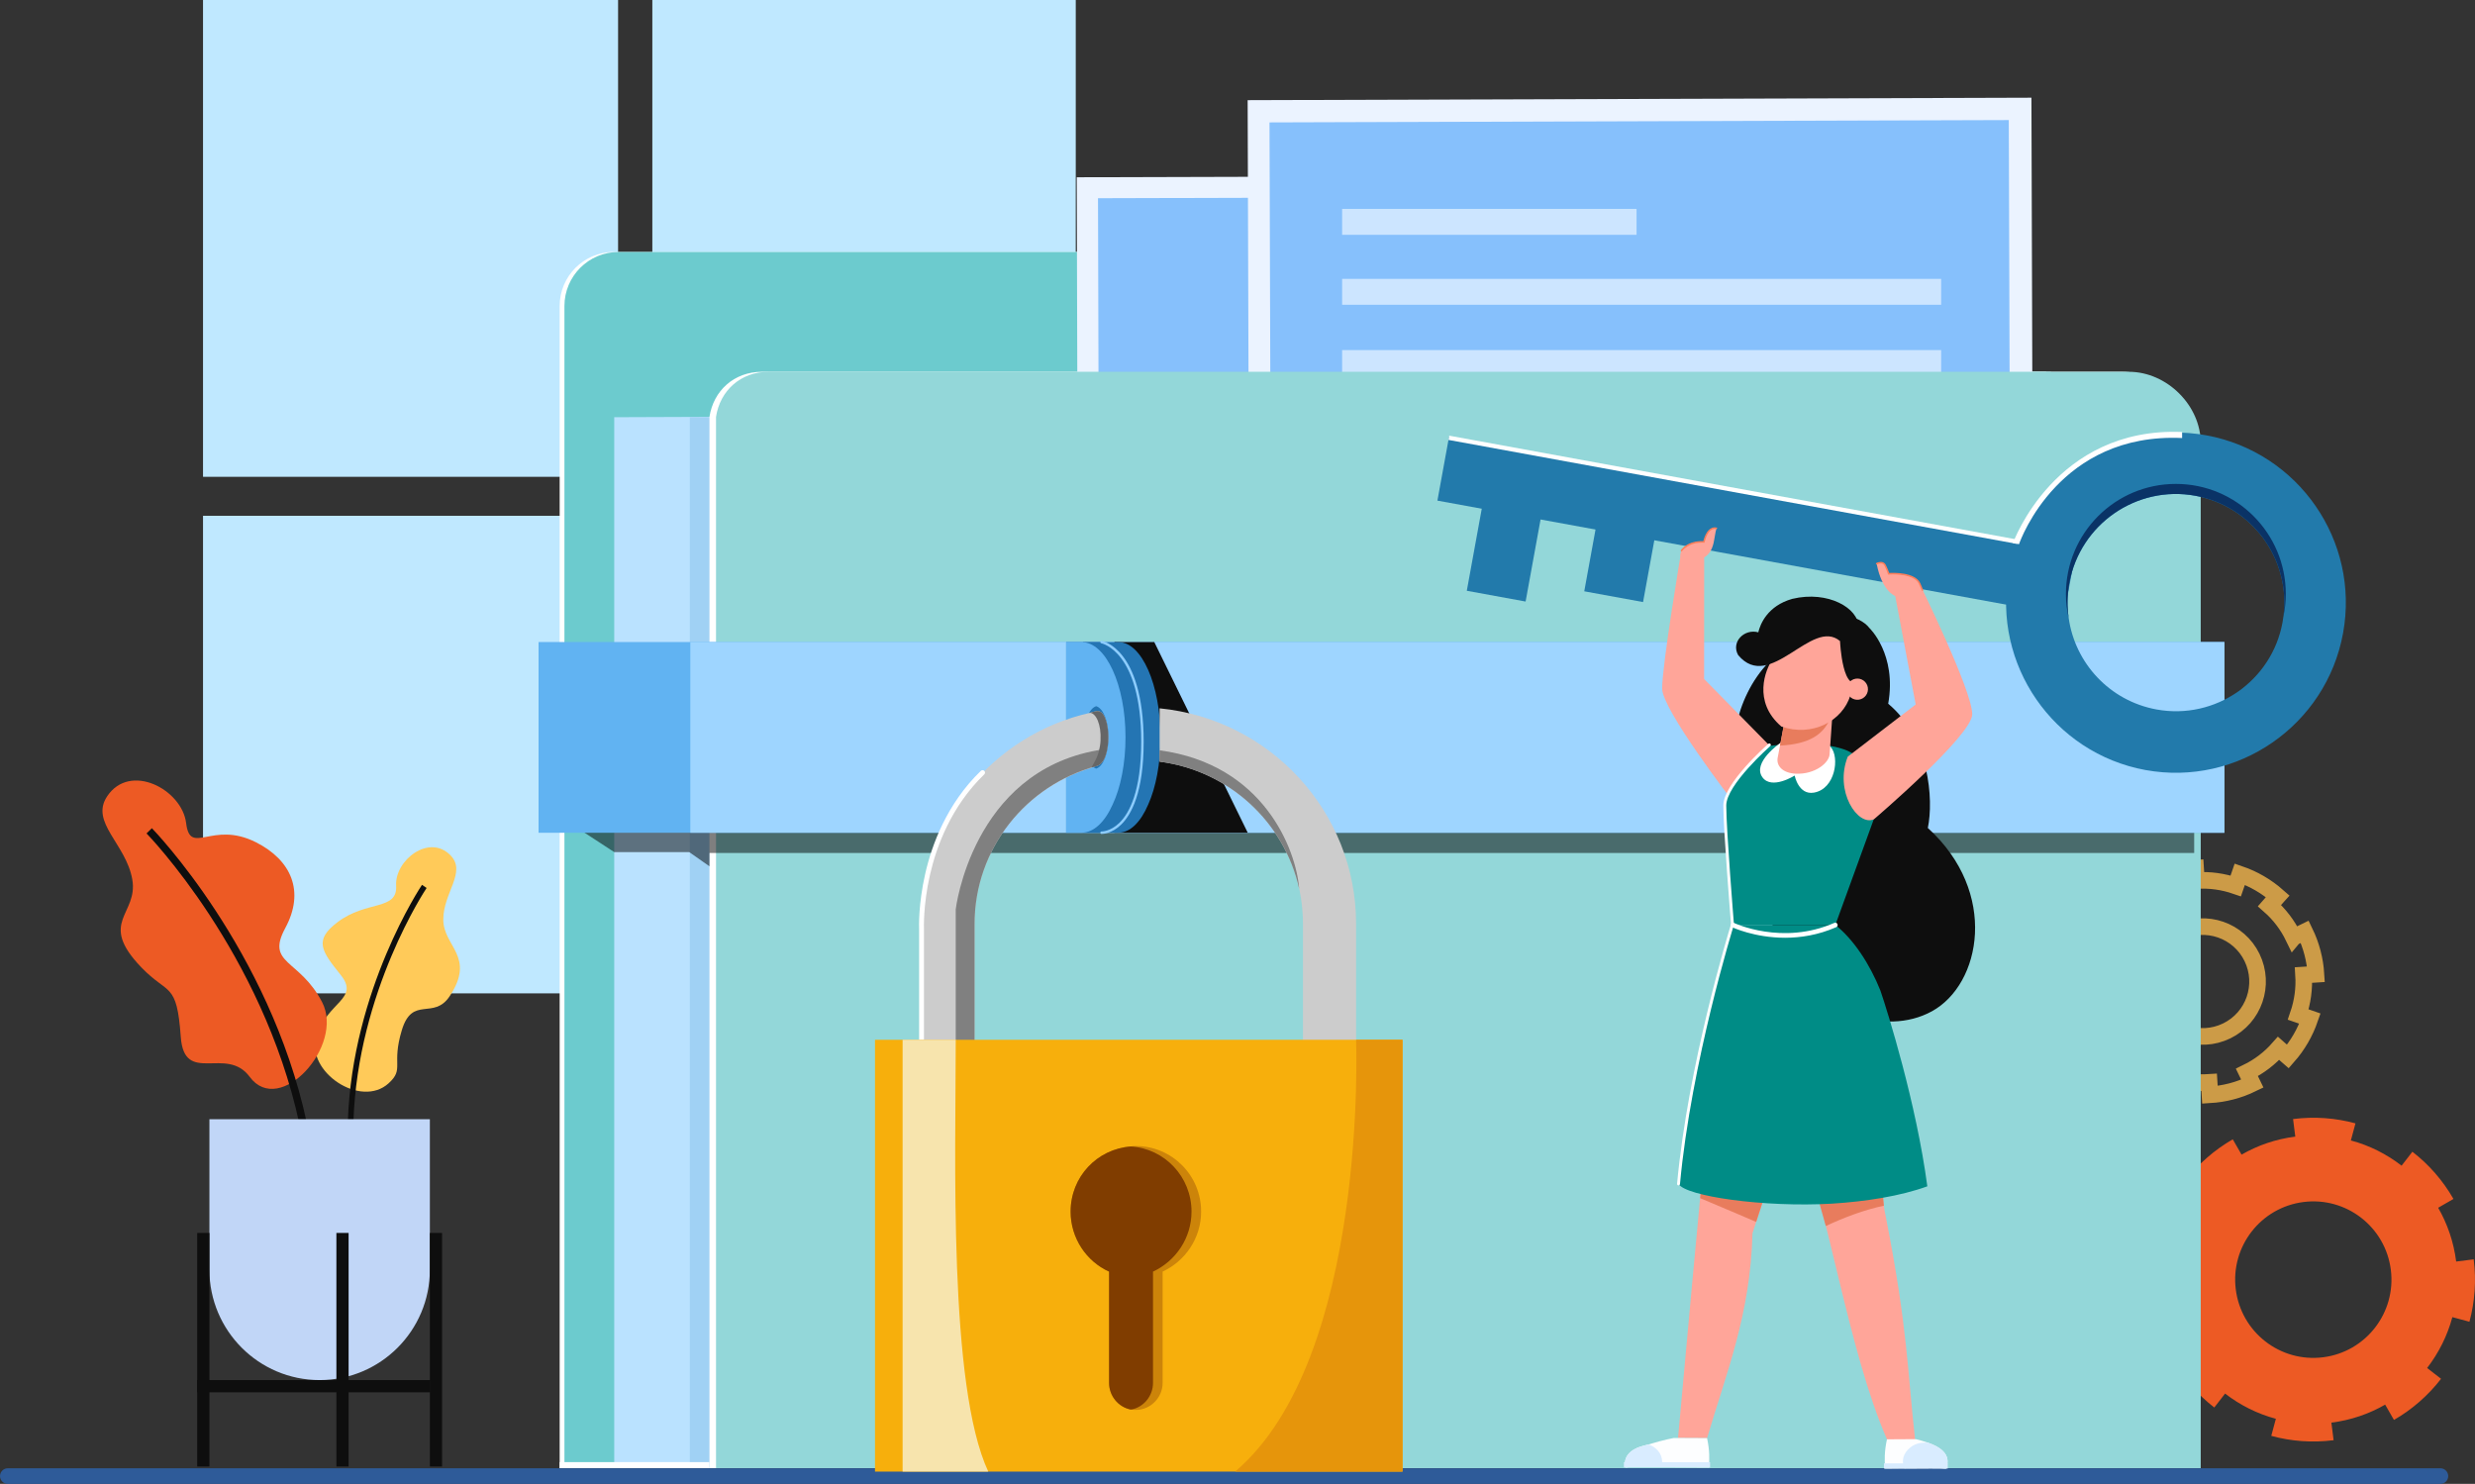 <svg width="447" height="268" viewBox="0 0 447 268" fill="none" xmlns="http://www.w3.org/2000/svg">
<rect x="0" y="0" width="447" height="268" fill="#333333" stroke="none"/>
<g clip-path="url(#clip0_7488_10393)">
<path d="M111.63 0H36.668V86.115H111.63V0Z" fill="#BFE8FF"/>
<path d="M111.63 93.156H36.668V179.409H111.63V93.156Z" fill="#BFE8FF"/>
<path d="M194.288 0H117.816V86.115H194.288V0Z" fill="#BFE8FF"/>
<path d="M194.288 93.156H117.816V179.409H194.288V93.156Z" fill="#BFE8FF"/>
<path d="M440.758 268H1.406C0.629 268 0 267.37 0 266.592C0 265.814 0.629 265.183 1.406 265.183H440.758C441.535 265.183 442.164 265.814 442.164 266.592C442.164 267.37 441.535 268 440.758 268Z" fill="#2E5B99"/>
<path d="M443.599 227.842C443.155 224.319 442.02 221.032 440.349 218.131L441.269 217.599L443.088 216.551L443.11 216.537C441.204 213.212 438.68 210.32 435.693 208.012L433.742 210.53C431.04 208.442 427.938 206.868 424.581 205.975L425.411 202.89C421.849 201.913 418.03 201.615 414.143 202.107L414.543 205.28C411.013 205.726 407.742 206.861 404.844 208.534L403.251 205.769C399.931 207.678 397.044 210.218 394.737 213.196L397.252 215.15C395.167 217.855 393.595 220.961 392.702 224.323L389.621 223.492C388.645 227.058 388.347 230.883 388.839 234.776L392.007 234.375C392.453 237.908 393.586 241.185 395.257 244.086L393.303 245.212L392.508 245.68H392.495C394.402 249.006 396.938 251.897 399.913 254.207L401.864 251.689C404.566 253.776 407.68 255.349 411.036 256.243L410.205 259.328C413.767 260.306 417.574 260.606 421.463 260.113L421.063 256.94C424.592 256.494 427.875 255.357 430.774 253.685L432.009 255.836L432.367 256.45C435.687 254.54 438.562 252.003 440.869 249.024L438.354 247.07C440.439 244.365 442.009 241.247 442.913 237.885L445.994 238.716C446.958 235.151 447.257 231.34 446.766 227.445L443.597 227.845L443.599 227.842ZM419.574 245.133C411.832 246.112 404.774 240.631 403.796 232.878C402.819 225.138 408.293 218.071 416.035 217.091C423.765 216.114 430.823 221.595 431.8 229.335C432.778 237.087 427.304 244.155 419.574 245.133Z" fill="#ED5A24"/>
<path d="M414.234 169.278C413.147 167.038 411.652 165.109 409.89 163.558L410.382 162.997L411.354 161.891L411.367 161.876C409.351 160.098 407.024 158.746 404.52 157.885L403.79 159.997C401.524 159.219 399.11 158.873 396.679 159.037L396.537 156.799C393.949 156.953 391.345 157.616 388.872 158.82L389.852 160.839C387.607 161.931 385.689 163.424 384.138 165.189L382.457 163.71C380.681 165.729 379.334 168.067 378.471 170.566L380.582 171.297C379.805 173.566 379.459 175.984 379.621 178.417L377.387 178.56C377.54 181.151 378.203 183.759 379.405 186.235L381.421 185.254C382.512 187.502 384.003 189.422 385.765 190.975L384.72 192.164L384.297 192.653L384.29 192.657C386.306 194.436 388.641 195.784 391.137 196.649L391.866 194.534C394.133 195.313 396.554 195.655 398.986 195.491L399.129 197.729C401.716 197.575 404.312 196.915 406.786 195.712L405.807 193.693C408.052 192.6 409.978 191.104 411.527 189.339L412.831 190.49L413.207 190.816C414.983 188.797 416.323 186.464 417.186 183.964L415.077 183.233C415.854 180.964 416.196 178.539 416.041 176.1L418.275 175.957C418.115 173.37 417.456 170.771 416.254 168.293L414.238 169.274L414.234 169.278ZM402.16 186.187C397.236 188.586 391.313 186.535 388.92 181.604C386.53 176.681 388.576 170.751 393.5 168.353C398.417 165.96 404.339 168.009 406.73 172.932C409.125 177.863 407.077 183.794 402.16 186.187Z" stroke="#CC9B47" stroke-width="3" stroke-miterlimit="10"/>
<path d="M81.382 154.496C84.315 157.525 80.027 161.257 80.061 166.119C80.096 170.981 85.956 172.754 81.224 179.907C78.311 184.311 74.486 179.727 72.571 186.058C70.653 192.39 73.083 193.004 70.195 195.644C65.158 200.247 55.194 193.548 57.136 187.218C59.078 180.89 65.035 180.447 61.528 176.079C58.02 171.713 56.67 169.804 60.948 166.56C66.242 162.544 71.813 164.515 71.543 159.958C71.273 155.402 77.503 150.489 81.381 154.495L81.382 154.496Z" fill="#FFCA59"/>
<path d="M63.831 202.606L62.823 202.575C63.595 178.689 76.088 159.995 76.215 159.81L77.049 160.376C76.924 160.56 64.592 179.023 63.829 202.606H63.831Z" fill="#0E0E0E"/>
<path d="M19.346 143.83C16.215 148.528 22.763 152.403 23.889 158.813C25.015 165.222 17.569 166.442 25.523 174.713C30.422 179.808 31.93 177.231 32.648 187.264C33.279 196.096 40.889 188.785 45.095 194.482C50.523 201.83 62.257 188.852 58.174 180.99C54.09 173.128 47.964 174.203 51.526 167.607C55.09 161.01 52.636 155.354 46.221 152.118C38.282 148.11 34.359 154.708 33.614 148.645C32.868 142.581 23.483 137.619 19.344 143.83H19.346Z" fill="#ED5A24"/>
<path d="M54.06 202.926C47.364 172.045 26.677 150.738 26.469 150.526L27.431 149.578C27.643 149.793 48.599 171.381 55.379 202.64L54.06 202.928V202.926Z" fill="#0E0E0E"/>
<path d="M37.824 202.142H77.637V229.317C77.637 240.319 68.718 249.252 57.73 249.252C46.743 249.252 37.822 240.32 37.822 229.317V202.142H37.824Z" fill="#C1D6F7"/>
<path d="M37.824 222.678H35.617V264.857H37.824V222.678Z" fill="#0E0E0E"/>
<path d="M79.844 222.678H77.637V264.857H79.844V222.678Z" fill="#0E0E0E"/>
<path d="M62.96 222.678H60.754V264.857H62.96V222.678Z" fill="#0E0E0E"/>
<path d="M77.74 249.25H35.617V251.459H77.74V249.25Z" fill="#0E0E0E"/>
<path d="M224.363 67.146V55.273C224.363 49.882 219.999 45.511 214.615 45.511H110.828C105.444 45.511 101.078 49.882 101.078 55.273V265.161H369.544V67.146H224.363Z" fill="white"/>
<path d="M225.224 67.146V55.273C225.224 49.882 220.861 45.511 215.477 45.511H111.69C106.306 45.511 101.94 49.882 101.94 55.273V265.161H370.406V67.146H225.224Z" fill="#6CCBCE"/>
<path d="M110.932 75.35V265.161H359.627V74.418L110.932 75.35Z" fill="#BAE2FF"/>
<path d="M124.587 75.35V265.161H373.28V74.418L124.587 75.35Z" fill="#A0D1F4"/>
<path d="M383.306 67.148H137.614C132.57 67.148 128.857 70.564 128.132 75.29V265.161H396.281V80.108C396.341 73.289 390.196 67.148 383.305 67.148H383.306Z" fill="white"/>
<path d="M347.16 31.588L194.468 32.015L194.792 148.213L347.484 147.786L347.16 31.588Z" fill="#EBF3FF"/>
<path d="M343.187 35.391L198.306 35.797L198.604 142.618L343.485 142.213L343.187 35.391Z" fill="#86C0FC"/>
<path d="M210.817 134.008L303.923 133.747L253.015 84.843L210.817 134.008Z" fill="#E3EEFF"/>
<path d="M253.153 133.888L331.384 133.669L288.934 93.252L253.153 133.888Z" fill="#E3EEFF"/>
<path d="M289.719 81.6C293.93 77.383 293.93 70.547 289.719 66.331C285.509 62.115 278.682 62.115 274.471 66.331C270.261 70.547 270.261 77.383 274.471 81.6C278.682 85.816 285.509 85.816 289.719 81.6Z" fill="#E3EEFF"/>
<path d="M366.89 17.645L225.332 18.09L225.719 141.361L367.276 140.915L366.89 17.645Z" fill="#EBF3FF"/>
<path d="M362.8 21.686L229.28 22.107L229.636 135.43L363.155 135.01L362.8 21.686Z" fill="#86C0FC"/>
<path d="M295.573 37.732H242.397V42.41H295.573V37.732Z" fill="#CCE5FF"/>
<path d="M350.585 50.365H242.397V55.044H350.585V50.365Z" fill="#CCE5FF"/>
<path d="M350.585 63.227H242.397V67.905H350.585V63.227Z" fill="#CCE5FF"/>
<path d="M384.489 67.148H138.798C133.754 67.148 130.041 70.564 129.317 75.29V265.161H397.465V80.108C397.525 73.289 391.38 67.148 384.489 67.148Z" fill="#93D7D9"/>
<path d="M128.132 264.068H101.077V265.161H128.132V264.068Z" fill="white"/>
<g style="mix-blend-mode:darken" opacity="0.5">
<path d="M101.077 147.457L110.932 153.896H124.484L128.132 156.461V154.057H396.283V147.457H101.077Z" fill="black"/>
</g>
<path d="M401.746 115.955H97.268V150.404H401.746V115.955Z" fill="#61B3F2"/>
<path d="M401.744 115.955H124.676V150.404H401.744V115.955Z" fill="#9ED5FF"/>
<path d="M201.274 115.955V150.39H225.348L208.468 115.955H201.274Z" fill="#0E0E0E"/>
<path d="M202.009 115.965H195.615V150.39H202.009C204.104 150.39 206.001 148.498 207.365 145.322C208.762 142.219 209.594 137.906 209.594 133.14C209.594 123.683 206.202 115.965 202.009 115.965ZM201.41 133.14C201.41 130.265 202.342 127.92 203.539 127.54C204.735 127.92 205.668 130.265 205.668 133.14C205.668 136.014 204.735 138.436 203.539 138.813C202.34 138.434 201.41 136.09 201.41 133.14Z" fill="#2475B3"/>
<path d="M198.401 115.965H195.617V150.39H198.401C200.596 150.39 202.578 148.498 204.006 145.322C205.467 142.219 206.337 137.906 206.337 133.14C206.337 123.683 202.786 115.965 198.401 115.965ZM200.211 138.815C198.958 138.436 197.984 136.092 197.984 133.141C197.984 130.191 198.958 127.921 200.211 127.542C201.464 127.921 203.274 130.267 203.274 133.141C203.274 136.016 201.464 138.437 200.211 138.815Z" fill="#5D97C2"/>
<path d="M198.946 115.965H192.552V150.39H198.946C201.041 150.39 202.938 148.498 204.302 145.322C205.699 142.219 206.531 137.906 206.531 133.14C206.531 123.683 203.139 115.965 198.946 115.965ZM198.347 133.14C198.347 130.265 199.279 127.92 200.476 127.54C201.672 127.92 202.605 130.265 202.605 133.14C202.605 136.014 201.672 138.436 200.476 138.813C199.277 138.434 198.347 136.09 198.347 133.14Z" fill="#2475B3"/>
<path d="M195.338 115.965H192.554V150.39H195.338C197.533 150.39 199.515 148.498 200.943 145.322C202.404 142.219 203.274 137.906 203.274 133.14C203.274 123.683 199.723 115.965 195.338 115.965ZM197.984 138.815C196.731 138.436 195.756 136.092 195.756 133.141C195.756 130.191 196.731 127.921 197.984 127.542C199.237 127.921 200.211 130.267 200.211 133.141C200.211 136.016 199.237 138.437 197.984 138.815Z" fill="#61B3F2"/>
<path d="M198.978 150.616C198.956 150.616 198.942 150.616 198.939 150.616C198.815 150.61 198.719 150.506 198.724 150.383C198.729 150.259 198.835 150.162 198.956 150.168C198.971 150.168 200.527 150.203 202.162 148.62C203.962 146.878 206.106 142.923 206.106 133.966C206.106 117.619 198.983 116.198 198.911 116.186C198.789 116.165 198.708 116.048 198.727 115.927C198.749 115.805 198.865 115.724 198.986 115.743C199.066 115.757 200.939 116.105 202.816 118.556C204.52 120.781 206.554 125.262 206.554 133.964C206.554 143.1 204.325 147.159 202.457 148.957C200.81 150.54 199.251 150.612 198.979 150.612L198.978 150.616Z" fill="#8DCDFF"/>
<path d="M197.987 138.353C197.684 138.429 197.46 138.504 197.157 138.58C197.208 138.631 197.208 138.656 197.157 138.656C184.992 142.288 176.002 153.485 176.002 166.876V195.634H166.33V166.876C166.33 148.265 179.401 132.679 196.856 128.744C197.235 128.592 197.612 128.516 197.989 128.442C200.786 127.837 201.013 137.899 197.989 138.351L197.987 138.353Z" fill="#CCCCCC"/>
<path d="M209.434 127.928V137.559C221.901 139.166 231.966 148.428 234.643 160.53C234.72 160.832 234.794 161.058 234.794 161.285C234.946 161.966 235.021 162.57 235.097 163.253C235.249 164.464 235.325 165.674 235.325 166.885V195.643H244.921V166.885C244.921 146.546 229.311 129.882 209.435 127.928H209.434Z" fill="#CCCCCC"/>
<path d="M198.209 135.511C175.531 139.494 172.611 164.218 172.611 164.218V195.643H176.012V166.885C176.012 153.21 185.376 141.78 197.978 138.374C198.942 138.062 199.542 135.238 199.542 135.238C199.542 135.238 198.946 135.372 198.209 135.513V135.511Z" fill="#808080"/>
<path d="M209.434 135.511V137.559C221.901 139.166 231.966 148.428 234.643 160.53C234.1 153.466 228.25 138.028 209.434 135.513V135.511Z" fill="#808080"/>
<path d="M197.987 138.353C197.684 138.429 197.46 138.504 197.157 138.58C197.384 137.975 198.613 136.6 198.764 133.726C198.916 130.773 197.915 128.779 196.854 128.744C197.233 128.592 197.61 128.516 197.987 128.442C200.784 127.837 201.011 137.899 197.987 138.351V138.353Z" fill="#666666"/>
<path d="M166.436 197.422C166.192 197.422 165.995 197.224 165.995 196.98V167.764C165.983 167.476 165.835 163.361 167.097 157.821C168.279 152.626 170.984 145.18 177.153 139.217C177.327 139.048 177.607 139.053 177.776 139.228C177.946 139.403 177.94 139.683 177.766 139.853C171.762 145.659 169.121 152.921 167.962 157.992C166.704 163.505 166.873 167.695 166.874 167.737V167.757V196.984C166.874 197.227 166.677 197.425 166.434 197.425L166.436 197.422Z" fill="white"/>
<path d="M253.308 187.793H158.029V265.782H253.308V187.793Z" fill="#F7AF0C"/>
<path d="M193.356 218.821C193.356 223.631 196.228 227.833 200.306 229.665V249.751C200.306 252.119 201.97 254.105 204.163 254.563H204.388C204.615 254.639 204.917 254.639 205.144 254.639C207.789 254.639 209.978 252.425 209.978 249.751V229.665C214.058 227.755 216.931 223.631 216.931 218.821C216.931 212.251 211.64 206.981 205.144 206.981C204.841 206.981 204.54 206.981 204.237 207.057C198.118 207.516 193.357 212.556 193.357 218.819L193.356 218.821Z" fill="#CC840A"/>
<path d="M193.356 218.821C193.356 223.631 196.228 227.833 200.306 229.665V249.751C200.306 252.119 201.97 254.105 204.163 254.563H204.388C206.579 254.105 208.242 252.119 208.242 249.751V229.665C212.322 227.755 215.195 223.631 215.195 218.821C215.195 212.558 210.359 207.438 204.238 207.059C198.119 207.518 193.359 212.558 193.359 218.821H193.356Z" fill="#803D00"/>
<path d="M223.073 265.782H253.306V187.793H244.919C244.919 187.793 247.146 245.337 223.073 265.782Z" fill="#E6950B"/>
<path d="M178.487 265.782C171.266 250.31 172.613 208.716 172.613 187.793H163.017V265.782H178.487Z" fill="#F7E4AD"/>
<path d="M337.647 113.445C337.647 113.445 342.605 118.161 341.022 127.097C348.447 133.314 349.256 144.399 348.177 149.536C360.984 161.16 357.83 177.77 348.898 182.653C340.381 187.308 327.919 182.903 322.799 172.018C314.648 158.379 306.691 132.908 319.514 119.527C316.818 110.108 333.959 108.578 337.647 113.444V113.445Z" fill="#0E0E0E"/>
<path d="M320.427 135.511L307.773 122.636L307.784 100.356L303.604 99.806C303.604 99.806 300.183 120.068 300.194 124.376C300.204 128.198 313.017 144.815 313.017 144.815L320.425 135.513L320.427 135.511Z" fill="#FFA599"/>
<path d="M338.458 147.854L331.474 167.056H312.944C312.944 167.056 311.733 155.185 311.48 148.869C311.423 147.346 311.423 146.133 311.508 145.486C312.126 140.917 319.646 134.714 319.646 134.714C319.646 134.714 319.703 134.714 319.816 134.686C321.308 134.516 331.474 133.389 335.19 136.517C339.161 139.902 338.458 147.852 338.458 147.852V147.854Z" fill="#008C86"/>
<path d="M337.305 190.608H320.815C321.226 193.97 322.974 197.621 323.725 200.625C330.439 219.047 333.714 243.707 340.802 259.955C340.802 259.955 343.851 261.538 345.876 259.955C344.492 247.729 344.589 240.146 340.613 219.894C339.226 214.003 339.785 199.924 337.305 190.61V190.608Z" fill="#FFA599"/>
<path d="M309.568 190.608C307.43 211.035 303.498 255.158 303.064 259.711L308.306 259.738C311.742 248.046 316.127 237.557 316.513 222.724C319.187 214.564 323.638 200.838 326.974 190.606H309.566L309.568 190.608Z" fill="#FFA599"/>
<path d="M337.755 194.683L325.304 195.71L322.281 195.96L308.915 197.07C308.336 202.74 307.689 209.473 307.056 216.396C311.078 218.065 316.693 220.478 317.176 220.693L323.723 200.625C325.639 206.877 327.982 215.051 329.752 221.432C333.118 219.851 336.72 218.507 340.24 217.755C339.586 210.364 338.775 201.867 337.755 194.683Z" fill="#E87C5D"/>
<path d="M333.719 136.655L345.985 127.237L342.069 106.498L346.538 105.119C346.538 105.119 356.207 124.699 356.196 129.007C356.187 132.829 338.458 147.956 338.458 147.956C335.555 149.331 331.225 142.909 333.719 136.655Z" fill="#FFA599"/>
<path d="M321.578 134.154C321.578 134.154 316.365 137.724 318.312 140.394C319.988 142.694 324.125 140.073 324.125 140.073C324.125 140.073 324.819 143.629 327.6 143.155C331.465 142.495 332.274 136.794 330.656 134.934C329.038 133.074 323.466 133.194 321.58 134.154H321.578Z" fill="white"/>
<path d="M330.446 136.133C330.446 137.684 327.87 139.913 324.274 139.733C321.992 139.618 320.709 138.323 321.083 136.717L321.478 134.659L322.576 128.793L330.947 129.019L330.444 136.134L330.446 136.133Z" fill="#FFA599"/>
<path d="M330.376 130.118C329.221 132.536 326.937 134.391 321.478 134.659L322.576 128.793L330.348 129.019L330.376 130.118Z" fill="#E87C5D"/>
<path d="M334.205 125.544C332.767 130.284 327.24 133.134 321.731 131.218C316.457 126.714 318.901 120.854 320.052 119.214C318.674 111.414 327.302 107.696 332.827 110.886C337.566 113.624 337.247 119.932 334.205 125.543V125.544Z" fill="#FFA599"/>
<path d="M348.089 214.259C343.19 216.036 337.023 216.994 330.855 217.389C318.549 218.094 304.421 216.054 303.154 213.826C305.671 190.788 312.972 167.058 312.972 167.058H331.474C334.741 169.624 337.698 174.108 339.612 178.901C340.908 182.679 346.089 199.23 348.087 214.261L348.089 214.259Z" fill="#008C86"/>
<path d="M293.594 265.025C293.594 264.959 296.708 264.956 300.038 264.972C303.872 264.984 308.642 265.025 308.642 265.025C308.737 263.542 308.794 262.009 308.306 259.739L302.301 259.709C302.301 259.709 300.636 259.99 297.719 260.881C297.527 260.939 297.321 260.982 297.111 261.033C292.448 262.115 293.594 265.162 293.594 265.025Z" fill="#FDFEFF"/>
<path d="M293.594 265.025C293.594 264.959 296.708 264.956 300.038 264.972C300.142 264.668 300.195 264.345 300.195 264.012C300.195 262.565 299.159 261.333 297.719 260.881C297.525 260.934 297.321 260.982 297.111 261.033C292.448 262.115 293.594 265.162 293.594 265.025Z" fill="#D9ECFF"/>
<path d="M293.287 265.03H308.85V264.082H293.287V265.03Z" fill="#D9ECFF"/>
<path d="M340.456 265.238C340.546 265.242 342.071 265.221 343.962 265.203C347.041 265.173 351.087 265.15 351.468 265.238C352.539 262.642 350.315 261.312 348.267 260.578C347.395 260.269 346.551 260.066 346.011 259.923L340.795 259.953C340.305 262.221 340.361 263.756 340.456 265.238Z" fill="#FDFEFF"/>
<path d="M351.776 264.294H340.252V265.242H351.776V264.294Z" fill="#D9ECFF"/>
<path d="M343.964 265.203C347.042 265.173 351.089 265.15 351.469 265.238C352.541 262.642 350.317 261.312 348.269 260.578C347.081 260.452 345.696 260.648 344.605 261.788C343.452 262.995 343.551 264.238 343.964 265.205V265.203Z" fill="#D9ECFF"/>
<path d="M322.396 169.366C316.85 169.366 312.853 167.472 312.794 167.444C312.585 167.342 312.497 167.089 312.599 166.879C312.701 166.669 312.953 166.581 313.163 166.684C313.249 166.726 321.895 170.808 331.297 166.677C331.511 166.583 331.761 166.68 331.854 166.894C331.948 167.107 331.851 167.358 331.638 167.451C328.368 168.888 325.186 169.366 322.398 169.366H322.396Z" fill="white"/>
<path d="M313.919 118.311C319.678 125.204 327.237 111.462 332.318 115.78C332.318 115.78 332.767 126.084 336.227 122.62C337.305 121.33 338.518 115.24 335.643 113.216C335.712 109.886 330.178 106.596 323.698 108.158C319.215 109.42 317.904 112.729 317.56 114.201C314.999 113.505 312.599 115.969 313.919 118.311Z" fill="#0E0E0E"/>
<path d="M374.879 99.605L261.704 78.908L259.605 90.415L372.78 111.112L374.879 99.605Z" fill="#227AAB"/>
<path d="M374.919 99.383L261.744 78.686L261.605 79.452L374.78 100.149L374.919 99.383Z" fill="white"/>
<path d="M398.493 78.626C381.854 75.571 365.856 86.65 362.805 103.337C359.782 119.998 370.847 136.018 387.483 139.073C404.122 142.099 420.12 131.02 423.171 114.361C426.222 97.701 415.129 81.68 398.493 78.626ZM412.384 111.418C412.357 111.723 412.301 112.057 412.246 112.362C410.332 122.996 400.1 130.078 389.48 128.133C380.994 126.578 374.756 119.747 373.619 111.612C373.314 109.584 373.342 107.447 373.73 105.31C375.672 94.676 385.876 87.594 396.496 89.539C406.785 91.427 413.716 101.034 412.414 111.28C412.414 111.337 412.414 111.363 412.385 111.419L412.384 111.418Z" fill="#227AAB"/>
<path d="M279.603 86.324L268.983 84.382L264.913 106.698L275.533 108.641L279.603 86.324Z" fill="#227AAB"/>
<path d="M299.831 91.823L289.21 89.881L286.126 106.793L296.746 108.736L299.831 91.823Z" fill="#227AAB"/>
<path d="M412.412 111.278C413.714 101.032 406.783 91.425 396.494 89.537C385.874 87.592 375.67 94.674 373.728 105.308C373.34 107.445 373.312 109.584 373.617 111.61C373.284 110.221 373.118 108.778 373.118 107.279C373.118 96.312 381.992 87.398 392.973 87.398C403.954 87.398 412.828 96.312 412.828 107.279C412.828 108.64 412.689 110.001 412.412 111.278Z" fill="#0A3366"/>
<path d="M394.104 78.017C371.178 77.083 363.628 97.875 363.545 98.108L364.645 98.283C364.966 97.367 371.994 78.087 394.104 79.111V78.015V78.017Z" fill="white"/>
<path d="M307.488 100.792C307.488 100.792 309.125 100.397 309.576 97.586C310.027 94.775 310.094 95.427 310.094 95.427C310.094 95.427 308.551 94.63 307.733 97.875C305.31 97.713 303.368 98.867 303.5 100.434C303.581 101.396 307.19 101.228 307.488 100.792Z" fill="#FFA599"/>
<path d="M303.734 99.599L303.5 99.451C303.547 99.375 304.666 97.637 307.627 97.731C308.096 95.89 308.981 95.023 310.128 95.292L310.065 95.562C308.789 95.263 308.167 96.673 307.869 97.907L307.842 98.018L307.728 98.013C304.862 97.875 303.747 99.582 303.736 99.598L303.734 99.599Z" fill="#FF7E59"/>
<path d="M342.305 107.65C342.305 107.65 339.891 106.844 338.936 101.809C340.488 100.704 341.098 103.625 341.098 103.625C341.098 103.625 343.72 103.471 345.516 104.288C346.466 104.721 346.693 105.245 347.226 106.589C348.595 109.485 342.303 107.648 342.303 107.648L342.305 107.65Z" fill="#FFA599"/>
<path d="M347.203 106.724C347.148 106.724 347.095 106.69 347.074 106.635C347.074 106.63 346.896 106.18 346.545 105.402C345.541 103.431 341.154 103.761 341.11 103.764L340.997 103.773L340.966 103.663C340.966 103.663 340.784 103.033 340.352 102.172C340.256 101.978 340.12 101.855 339.938 101.796C339.519 101.662 339.004 101.931 338.999 101.932C338.932 101.968 338.847 101.943 338.812 101.874C338.777 101.807 338.802 101.722 338.869 101.687C338.893 101.673 339.489 101.361 340.021 101.532C340.275 101.613 340.469 101.786 340.599 102.049C340.941 102.733 341.126 103.263 341.197 103.482C341.921 103.438 345.784 103.303 346.794 105.283C347.15 106.076 347.33 106.533 347.331 106.536C347.36 106.607 347.324 106.688 347.252 106.716C347.236 106.724 347.219 106.725 347.201 106.725L347.203 106.724Z" fill="#FF7E59"/>
<path d="M335.76 126.358C336.802 126.188 337.51 125.205 337.341 124.161C337.172 123.117 336.189 122.408 335.147 122.578C334.105 122.747 333.397 123.731 333.566 124.775C333.735 125.818 334.717 126.527 335.76 126.358Z" fill="#FFA599"/>
<path d="M303.154 214.091C303.154 214.091 303.138 214.091 303.13 214.091C302.985 214.077 302.878 213.948 302.89 213.804C304.871 192.242 312.241 168.201 312.631 166.945C312.546 165.909 311.254 149.868 311.244 145.489C311.235 141.529 319.051 134.627 319.382 134.334C319.491 134.237 319.659 134.25 319.756 134.359C319.853 134.469 319.84 134.636 319.731 134.733C319.652 134.804 311.763 141.767 311.772 145.487C311.781 149.97 313.147 166.784 313.161 166.954L313.164 167.005L313.149 167.054C313.071 167.299 305.435 191.873 303.415 213.853C303.403 213.991 303.286 214.093 303.153 214.093L303.154 214.091Z" fill="white"/>
</g>
<defs>
<clipPath id="clip0_7488_10393">
<rect width="447" height="268" fill="white"/>
</clipPath>
</defs>
</svg>
